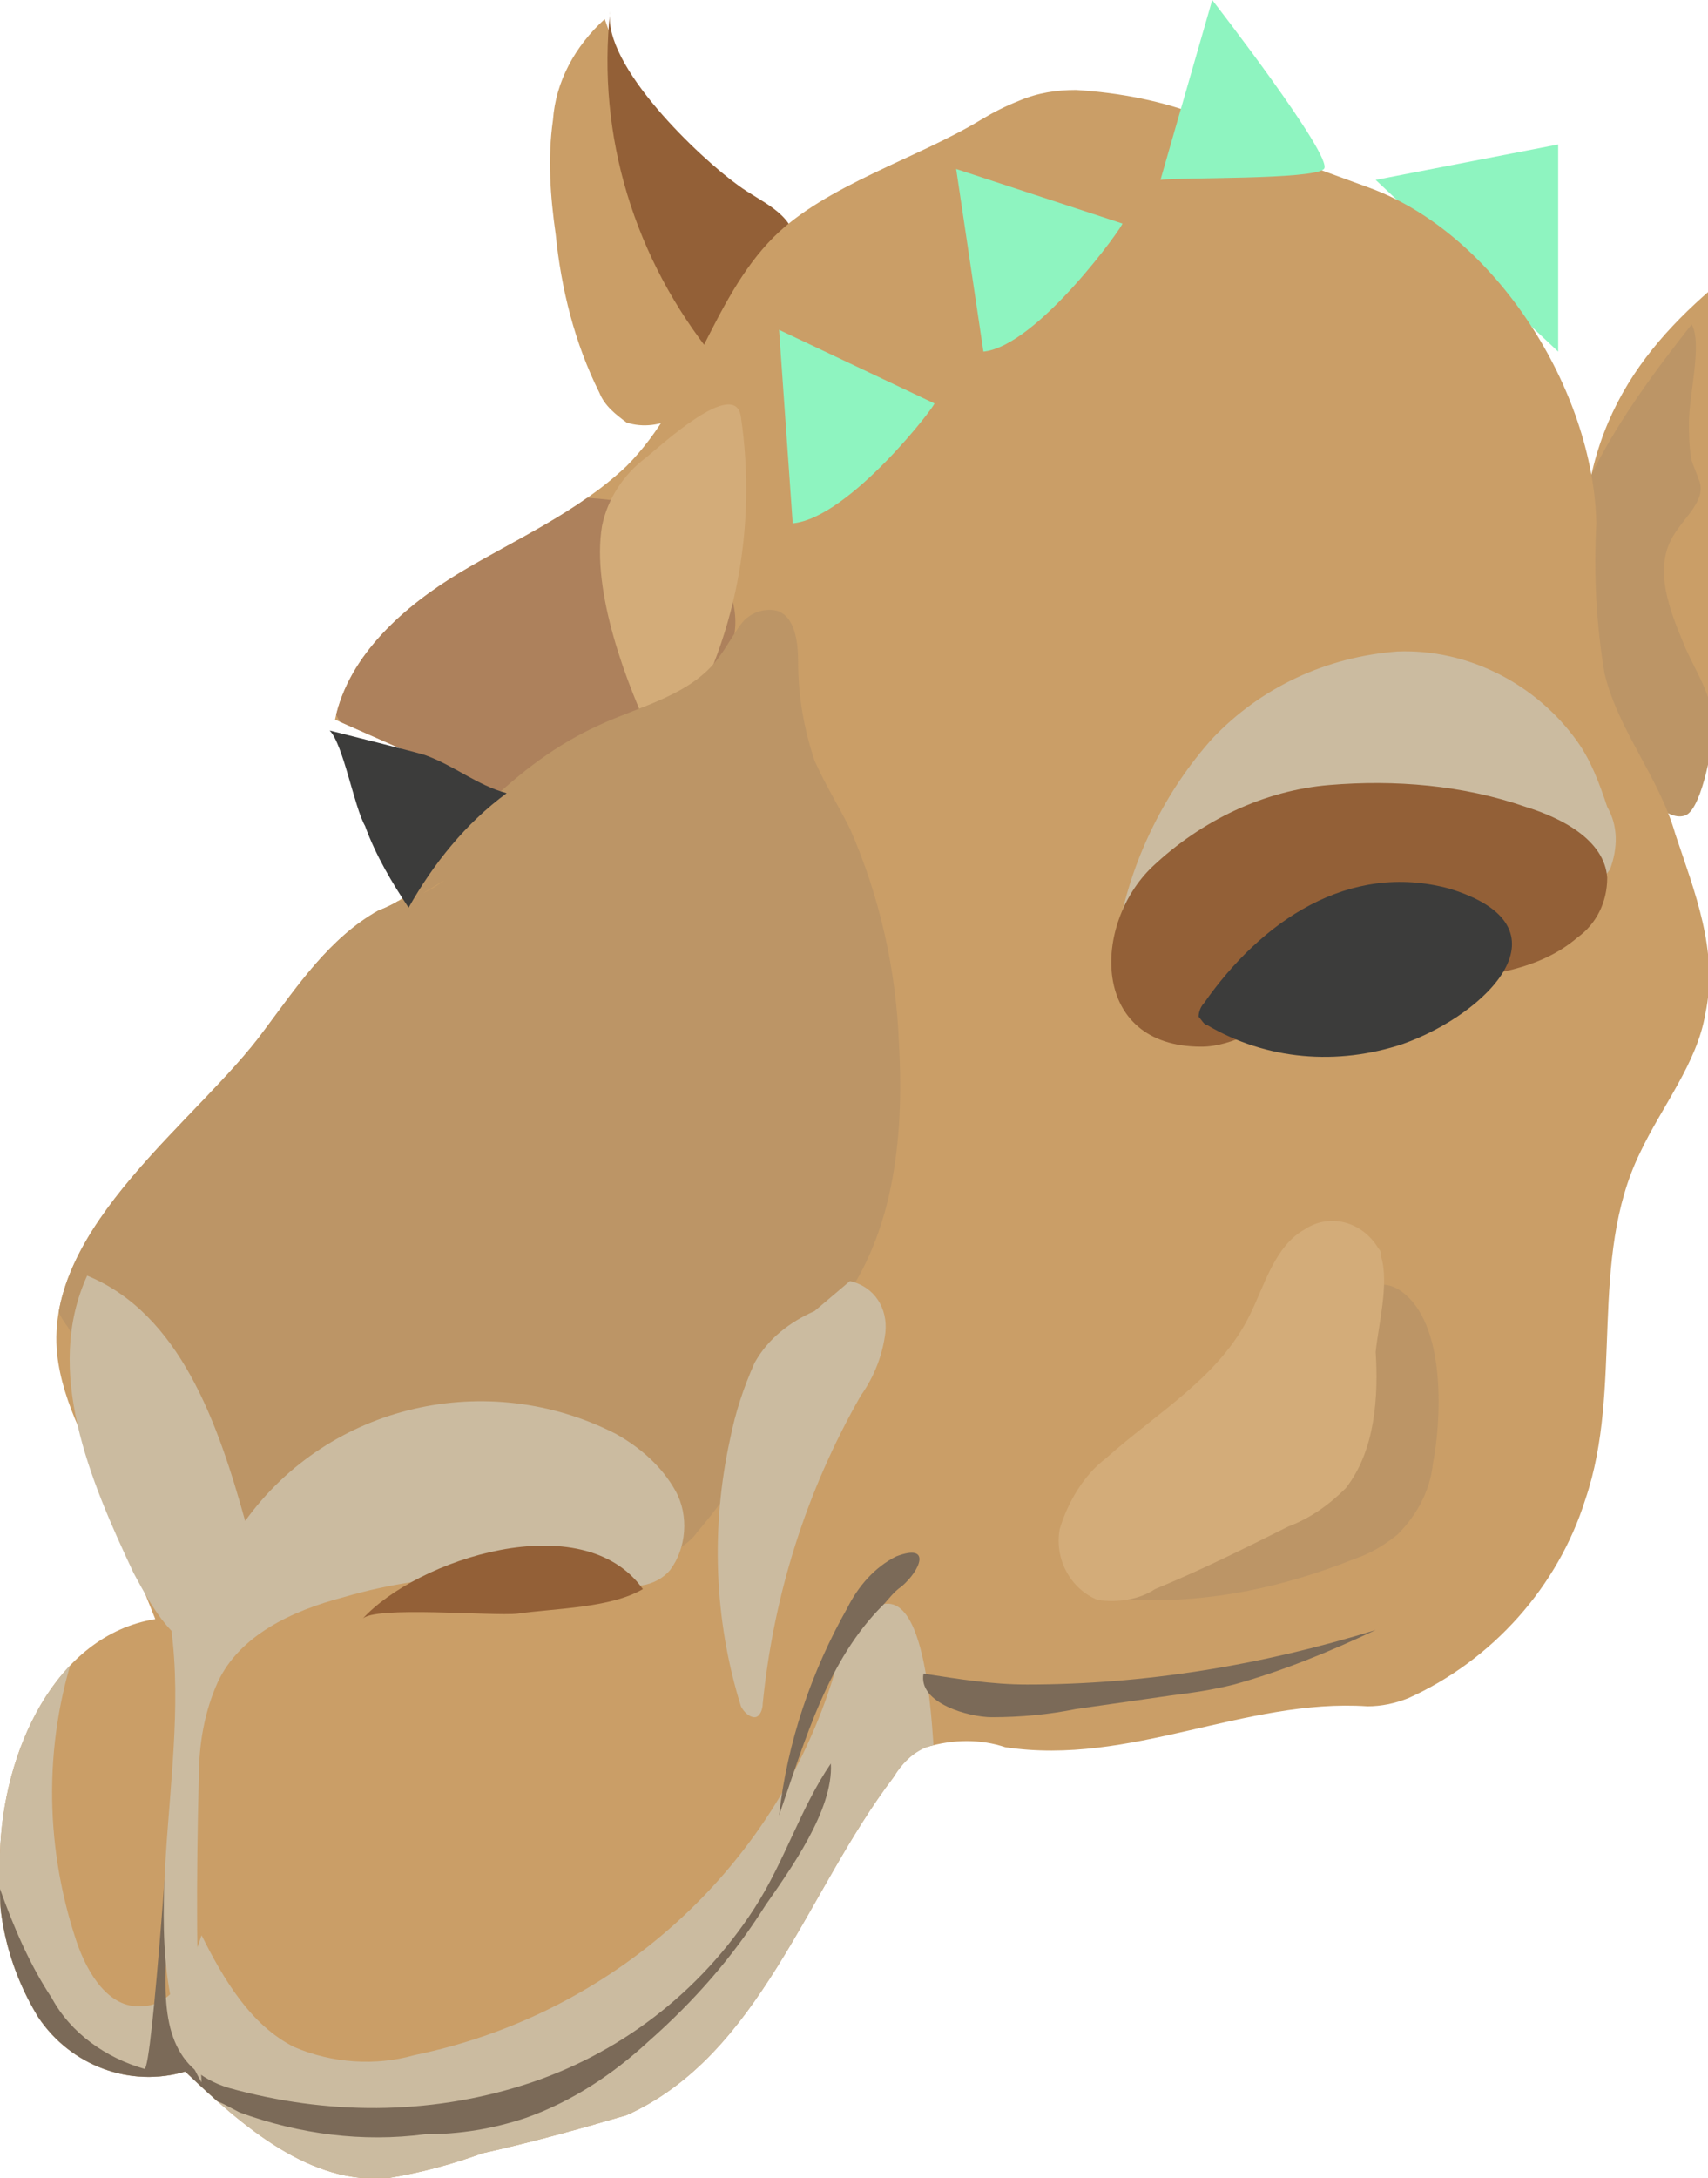 <?xml version="1.0" encoding="utf-8"?>
<!-- Generator: Adobe Illustrator 25.0.0, SVG Export Plug-In . SVG Version: 6.00 Build 0)  -->
<svg version="1.1" id="Layer_1" xmlns="http://www.w3.org/2000/svg" xmlns:xlink="http://www.w3.org/1999/xlink" x="0px" y="0px"
	 viewBox="0 0 62.7 79.9" style="enable-background:new 0 0 62.7 79.9;" xml:space="preserve">
<style type="text/css">
	.st0{fill:#8EF4C0;}
	.st1{fill:#CA9E67;}
	.st2{fill:#936037;}
	.st3{fill:#BC9566;}
	.st4{clip-path:url(#SVGID_2_);}
	.st5{fill:#AD815C;}
	.st6{fill:#CBBBA0;}
	.st7{fill:#7B6A58;}
	.st8{fill:#D3AC79;}
	.st9{fill:#3C3C3B;}
</style>
<g id="Layer_4">
	<polygon class="st0" points="50.5,6.6 57.2,5.3 57.2,12.9 	"/>
	<path class="st1" d="M63.5,26.3c0.8-0.6,2-0.5,2.8-1.2c0.8-0.7,1.3-1.6,1.6-2.7c0.3-1.4,0.9-2.8,1.7-4.1c0.4-0.5,1-1.1,0.8-1.8
		c-0.1-0.6-0.9-1-0.9-1.7c0-0.7,0.9-1,1-1.6c0.1-0.4,0-0.9-0.2-1.3l-0.8-1.8c-0.1-0.2-0.2-0.4-0.2-0.6c0.1-0.8,1.4-1,1.3-1.7
		c0-0.4-0.5-0.7-1-0.7c-0.1,0-0.2,0-0.3-0.1s0.1-0.2,0.1-0.1c-1.2-0.1-2.3,0.3-3.2,1.1c-3.4,2.5-6.8,4.9-7.8,9.5
		c-0.6,3.2-0.1,8.4,2.7,10.4c0.1,0.1,0.2,0.1,0.4,0.2c0.2,0,0.3-0.1,0.4-0.2C62.8,27.5,63,26.7,63.5,26.3z"/>
	<path class="st2" d="M64.2,25.2c0.4-1.1,0.8-2.1,1.4-3.1c0.6-0.7,1.1-1.4,1.6-2.1c0.3-0.7,0.4-1.7-0.3-2c0.5-0.2,0.6-0.8,0.5-1.3
		c-0.1-0.5-0.2-1,0-1.5c0.1-0.2,0.2-0.4,0.3-0.5c0.2-0.5,0.2-1-0.1-1.5c-0.1-0.1-0.1-0.2-0.2-0.2c-0.3-0.1-0.5,0.2-0.6,0.5
		c-1,2.3-1.8,4.8-2.3,7.3C64.2,21.9,64.6,24.2,64.2,25.2z"/>
	<path class="st3" d="M62,15.5c0-1,0.5-2.9,0.1-3.6c-2.6,3.3-6.2,8.2-4.5,12.7c0.4,1.1,3,5.9,4.3,5.3c0.6-0.3,1-2.7,1-3.2
		c0-1.2-0.7-2.1-1.1-3.1c-0.5-1.2-1.1-2.7-0.4-3.9c0.4-0.7,1.2-1.3,1-2c-0.1-0.3-0.2-0.5-0.3-0.8C62,16.4,62,15.9,62,15.5z"/>
	<path class="st1" d="M22.2,0.7c-1.1,1-1.8,2.3-1.9,3.7c-0.2,1.4-0.1,2.8,0.1,4.2c0.2,2,0.7,4,1.6,5.8c0.2,0.5,0.6,0.8,1,1.1
		c0.6,0.2,1.3,0.1,1.8-0.2c1.2-0.5,2.4-1.2,3.4-2.1c0.2-0.2,0.4-0.1,0.3-0.3C27.3,8.9,23.5,4.6,22.2,0.7z"/>
	<path class="st2" d="M22.4,0.4c-0.5,4.6,0.9,9.1,3.8,12.7c0.2,0.2,0.5,0.5,0.8,0.4c0.1-0.1,0.3-0.2,0.3-0.4c0.5-1,2-3,1.9-4.2
		c-0.1-1.1-1.3-1.5-2.1-2.1C25.7,5.8,22.1,2.4,22.4,0.4z"/>
	<path class="st1" d="M44.2,4.3c-1.5-0.6-3.1-0.9-4.7-1c-0.7,0-1.4,0.1-2.1,0.4c-0.5,0.2-0.9,0.4-1.4,0.7c-2.3,1.4-5.7,2.4-7.6,4.3
		c-2.3,2.3-3,6-5.4,8.4c-1.8,1.7-4.1,2.7-6.1,3.9s-4.1,3-4.6,5.4l5.2,2.3c0,0-1.5,2.9-1.7,3.1c-0.4,0.8-1.1,1.3-1.9,1.6
		c-1.8,1-3,2.8-4.2,4.4C7.3,41.1,1.6,45,2.1,49.7c0.1,0.9,0.4,1.8,0.8,2.7l2.8,7c-3.7,0.6-5.6,4.9-5.7,8.6c-0.2,2.1,0.3,4.2,1.4,6
		c1.2,1.8,3.4,2.6,5.4,2c2.1,2,4.6,4.2,7.5,3.9c1.2-0.2,2.3-0.5,3.4-0.9c1.8-0.4,3.6-0.9,5.3-1.4c4.9-2.2,6.6-8.2,9.8-12.4
		c0.3-0.5,0.7-0.9,1.2-1.1c1-0.3,2-0.3,2.9,0c4.6,0.7,8.8-1.8,13.3-1.5c0.5,0,1-0.1,1.5-0.3c3.1-1.4,5.5-4.1,6.5-7.3
		c1.4-4.1,0.1-8.8,2-12.7c0.8-1.7,2.1-3.3,2.4-5.1c0.5-2.3-0.4-4.5-1.1-6.6c-0.6-2.1-2.1-3.8-2.6-5.9c-0.3-1.8-0.4-3.6-0.3-5.5
		c-0.1-4.9-3.7-10.6-8.3-12.3l-5.2-1.9C45,4.5,44.6,4.4,44.2,4.3z"/>
	<g>
		<defs>
			<path id="SVGID_1_" d="M44.2,4.3c-1.5-0.6-3.1-0.9-4.7-1c-0.7,0-1.4,0.1-2.1,0.4c-0.5,0.2-0.9,0.4-1.4,0.7
				c-2.3,1.4-5.7,2.4-7.6,4.3c-2.3,2.3-3,6-5.4,8.4c-1.8,1.7-4.1,2.7-6.1,3.9s-4.1,3-4.6,5.4l5.2,2.3c0,0-1.5,2.9-1.7,3.1
				c-0.4,0.8-1.1,1.3-1.9,1.6c-1.8,1-3,2.8-4.2,4.4C7.3,41.1,1.6,45,2.1,49.7c0.1,0.9,0.4,1.8,0.8,2.7l2.8,7
				c-3.7,0.6-5.6,4.9-5.7,8.6c-0.2,2.1,0.3,4.2,1.4,6c1.2,1.8,3.4,2.6,5.4,2c2.1,2,4.6,4.2,7.5,3.9c1.2-0.2,2.3-0.5,3.4-0.9
				c1.8-0.4,3.6-0.9,5.3-1.4c4.9-2.2,6.6-8.2,9.8-12.4c0.3-0.5,0.7-0.9,1.2-1.1c1-0.3,2-0.3,2.9,0c4.6,0.7,8.8-1.8,13.3-1.5
				c0.5,0,1-0.1,1.5-0.3c3.1-1.4,5.5-4.1,6.5-7.3c1.4-4.1,0.1-8.8,2-12.7c0.8-1.7,2.1-3.3,2.4-5.1c0.5-2.3-0.4-4.5-1.1-6.6
				c-0.6-2.1-2.1-3.8-2.6-5.9c-0.3-1.8-0.4-3.6-0.3-5.5c-0.1-4.9-3.7-10.6-8.3-12.3l-5.2-1.9C45,4.5,44.6,4.4,44.2,4.3z"/>
		</defs>
		<clipPath id="SVGID_2_">
			<use xlink:href="#SVGID_1_"  style="overflow:visible;"/>
		</clipPath>
		<g class="st4">
			<path class="st5" d="M23.3,18.5c-1.8-0.4-3.6-0.3-5.3,0.3c-2.1,0.6-4,2-5.3,3.8C12.3,23.3,12,24,12,24.8c0,1.8,1.6,3.2,3.1,4.1
				c0.6,0.4,1.2,0.7,1.9,0.8c0.7,0,1.5-0.2,2.1-0.5c2.4-1,5.8-2.5,7.4-4.8C28.1,22,25.5,19.2,23.3,18.5z"/>
			<path class="st6" d="M41.1,33.9c0.5-2.5,1.7-4.9,3.4-6.8c1.8-1.9,4.2-3,6.8-3.2c2.6-0.1,5.1,1.2,6.6,3.3c0.5,0.7,0.8,1.5,1.1,2.4
				c0.4,0.7,0.4,1.5,0.1,2.3c-0.5,0.7-1.4,1.2-2.3,1.3l-5.6,1.2c-1.6,0.5-3.3,0.6-4.9,0.3c-1.7-0.3-3-1.6-3.4-3.2"/>
			<path class="st6" d="M31.4,59.6c-0.4,0.6-0.7,1.2-0.8,1.9c-2.2,7.1-8.1,12.4-15.4,13.9c-1.4,0.4-3,0.3-4.4-0.3
				c-1.6-0.8-2.6-2.5-3.4-4.1c-0.4,1.2-1,2.6-2.2,2.6c-1.2,0.1-2-1.2-2.4-2.4c-1.2-3.6-1.2-7.5,0.1-11.1c-2.2,1.1-3.8,3.3-4.3,5.7
				c-0.2,1.5-0.2,3.1,0,4.6c0,1.9,0.4,3.7,1.1,5.4c1.2,2,3.4,3.2,5.7,3c0.5-0.1,1-0.1,1.4,0.2c0.1,0.1,0.3,0.3,0.3,0.5
				C8.6,82,11,83.6,13.7,84c2.7,0.4,5.4,0.3,8-0.3c1.8-0.3,3.5-0.9,5.2-1.6c3.3-1.6,5.9-4.5,7.1-8c1.2-3.3,0.4-6.2,0.3-9.6
				C34.2,63.3,34,56.6,31.4,59.6z"/>
			<path class="st7" d="M6.4,64.3C6.3,65.2,5.6,76,5.3,75.9c-1.4-0.4-2.7-1.3-3.4-2.6c-0.8-1.2-1.4-2.6-1.9-4c0,1.4,0.3,2.9,0.8,4.2
				c0.5,1.4,1.5,2.5,2.9,3c1.3,0.4,2.7,0.1,4,0.5c0.4,0.1,0.7,0.3,1.1,0.5c2.2,0.8,4.5,1.1,6.8,0.8c1.3,0,2.5-0.2,3.7-0.6
				c1.7-0.6,3.2-1.6,4.5-2.8c1.7-1.5,3.1-3.1,4.3-5c0.9-1.3,2.5-3.5,2.4-5.2c-1.1,1.6-1.7,3.6-2.8,5.3c-2,3.1-5,5.4-8.5,6.5
				c-3.5,1.1-7.2,1.1-10.8,0.1c-2.3-0.7-2.4-2.7-2.3-4.8c0.1-2.8,0.3-5.7,0.6-8.5"/>
			<path class="st7" d="M28.6,66.6c0.3-2.7,1.2-5.3,2.5-7.6c0.4-0.8,1-1.5,1.8-1.9c1.3-0.5,0.9,0.5,0.2,1.1
				c-0.3,0.2-0.5,0.5-0.7,0.7C30.4,60.9,29.6,63.7,28.6,66.6z"/>
			<path class="st7" d="M37.7,61.8c4.3,0,8.6-0.7,12.8-2c-1.7,0.8-3.4,1.5-5.2,2c-0.8,0.2-1.5,0.3-2.3,0.4l-3.5,0.5
				c-1,0.2-2,0.3-3.1,0.3c-0.8,0-2.7-0.5-2.5-1.6C35.2,61.6,36.4,61.8,37.7,61.8z"/>
			<path class="st2" d="M42.3,31.8c1.8-1.7,4.1-2.8,6.5-3c2.4-0.2,4.9,0,7.2,0.8c1.3,0.4,2.9,1.2,3,2.6c0,0.9-0.4,1.7-1.1,2.2
				c-1.4,1.2-3.3,1.4-5.1,1.6c-1.8,0.2-3.7,0.6-5.4,1.2c-1,0.4-2.1,1.2-3.3,1.2C40,38.4,40.1,33.9,42.3,31.8z"/>
			<path class="st8" d="M27.2,15.3c0.6,4.1-0.2,8.2-2.3,11.7c-0.2,0.3-0.5,0.6-0.7,0.4c-0.1-0.1-0.1-0.1-0.2-0.2
				c-1-2.1-2.3-5.5-1.9-7.9c0.2-1,0.8-1.9,1.6-2.5C24.2,16.4,27,13.8,27.2,15.3z"/>
			<path class="st3" d="M14.5,33.4c2.1-2.7,4.4-5.4,7.5-6.8c1.5-0.7,3.4-1.1,4.4-2.5c0.3-0.4,0.5-0.8,0.8-1.2
				c0.3-0.4,0.8-0.6,1.3-0.5c0.7,0.2,0.8,1.2,0.8,1.9c0,1.2,0.2,2.4,0.6,3.6c0.4,0.9,0.9,1.7,1.3,2.5c1.1,2.5,1.7,5.2,1.8,7.9
				c0.2,3.5-0.2,7.2-2.4,9.9c-0.4,0.4-0.8,0.9-1.1,1.4c-0.3,0.5-0.6,1.1-0.8,1.6c-0.8,1.8-1.8,3.5-3.1,5c-0.2,0.3-0.5,0.5-0.8,0.7
				c-0.3,0.1-0.6,0.2-1,0.2L17,57.2l-2.3,0.1c-2.6,0.2-5.3,0.1-7.9-0.2c-0.8,0-1.5-0.3-2.1-0.9C4.2,55.6,4,54.8,4.1,54
				c-0.1-1.9-0.7-3.7-1.6-5.3c-0.3-0.4-0.5-0.8-0.6-1.3c0-0.8,0.2-1.7,0.7-2.3c2.4-4.4,3.8-9.2,4.3-14.1c0-0.6,0.2-1.3,0.7-1.5
				c0.4-0.1,0.8,0,1.2,0.2c1.1,0.7,1.7,1.9,2.7,2.7c1.4,1,3.4,1,4.8-0.1"/>
		</g>
	</g>
	<path class="st9" d="M44.2,36.8c-0.1,0.1-0.2,0.3-0.2,0.5c0.1,0.1,0.2,0.3,0.3,0.3c2.2,1.3,4.8,1.5,7.2,0.7
		c3.1-1.1,6.3-4.3,1.7-5.7C49.5,31.6,46.3,33.8,44.2,36.8z"/>
	<path class="st9" d="M12.1,26.8c0.5,0.5,0.9,2.8,1.3,3.5c0.4,1.1,1,2.1,1.6,3c0.9-1.6,2.1-3.1,3.6-4.2c-1.1-0.3-1.9-1-3-1.4
		C15.3,27.6,12.1,26.8,12.1,26.8z"/>
	<path class="st6" d="M24.6,57.6c0.6-0.8,0.7-2,0.2-2.9c-0.5-0.9-1.3-1.6-2.2-2.1c-4.7-2.4-10.5-1.1-13.6,3.2c-1-3.6-2.4-7.6-5.8-9
		c-1.6,3.5,0.1,7.5,1.7,10.9c0.7,1.3,1.5,2.8,3,3c-0.8-0.2-1.4-0.7-1.7-1.5c1,5.7-1.7,12.2,1.2,17.2c-0.2-3.7-0.2-7.5-0.1-11.2
		C7.3,64,7.5,62.8,8,61.7c0.8-1.7,2.7-2.6,4.6-3.1c3.4-1,7-1,10.4-0.2c-0.2-0.2-0.3-0.3-0.6-0.5C23.1,58.4,24.1,58.2,24.6,57.6z"/>
	<path class="st2" d="M13.3,59.4c0.4-0.5,4.8-0.1,5.7-0.2c1.4-0.2,3.4-0.2,4.6-0.9C21.4,55.2,15.3,57.2,13.3,59.4z"/>
	<path class="st3" d="M52.6,53.7c-0.1,1-0.6,1.9-1.3,2.6c-0.5,0.4-1,0.7-1.6,0.9c-2.5,1-5.2,1.6-8,1.5c-0.3,0-0.5,0-0.8-0.2
		c-0.6-0.4-0.3-1.3,0.2-1.8c1-1.2,2.5-1.9,3.8-2.8c1.2-0.9,2.3-2,3-3.3c0.6-1.1,2-4.6,3.7-3.1C53.1,48.8,52.9,52.2,52.6,53.7z"/>
	<path class="st6" d="M31.2,47c0.9,0.2,1.4,1,1.3,1.9c-0.1,0.8-0.4,1.6-0.9,2.3c-2,3.5-3.2,7.3-3.6,11.3c0,0.2-0.1,0.5-0.3,0.5
		c-0.2,0-0.4-0.2-0.5-0.4c-1-3.2-1.1-6.6-0.4-9.8c0.2-1,0.5-1.9,0.9-2.8c0.5-0.9,1.3-1.5,2.2-1.9"/>
	<path class="st8" d="M49.4,54.6c-0.6,0.6-1.3,1.1-2.1,1.4c-1.6,0.8-3.2,1.6-4.9,2.3c-0.6,0.4-1.4,0.5-2.1,0.4
		c-1-0.4-1.6-1.5-1.4-2.6c0.3-1,0.9-2,1.7-2.6c1.9-1.7,4.2-3,5.3-5.3c0.5-1,0.9-2.5,2-3.1c0.9-0.6,2.1-0.3,2.7,0.7
		c0.1,0.1,0.1,0.2,0.1,0.3c0.3,1-0.1,2.5-0.2,3.5C50.6,51.2,50.5,53.2,49.4,54.6z"/>
	<path class="st0" d="M29.1,19.2l-0.5-7.1l5.7,2.7C34.4,14.8,31.2,19,29.1,19.2z"/>
	<path class="st0" d="M36.1,12.9l-1-6.7l6.1,2C41.3,8.2,38.1,12.7,36.1,12.9z"/>
	<path class="st0" d="M42.6,6.6L44.5,0c0,0,4.5,5.8,4.1,6.2S43.3,6.5,42.6,6.6z"/>
</g>
</svg>
